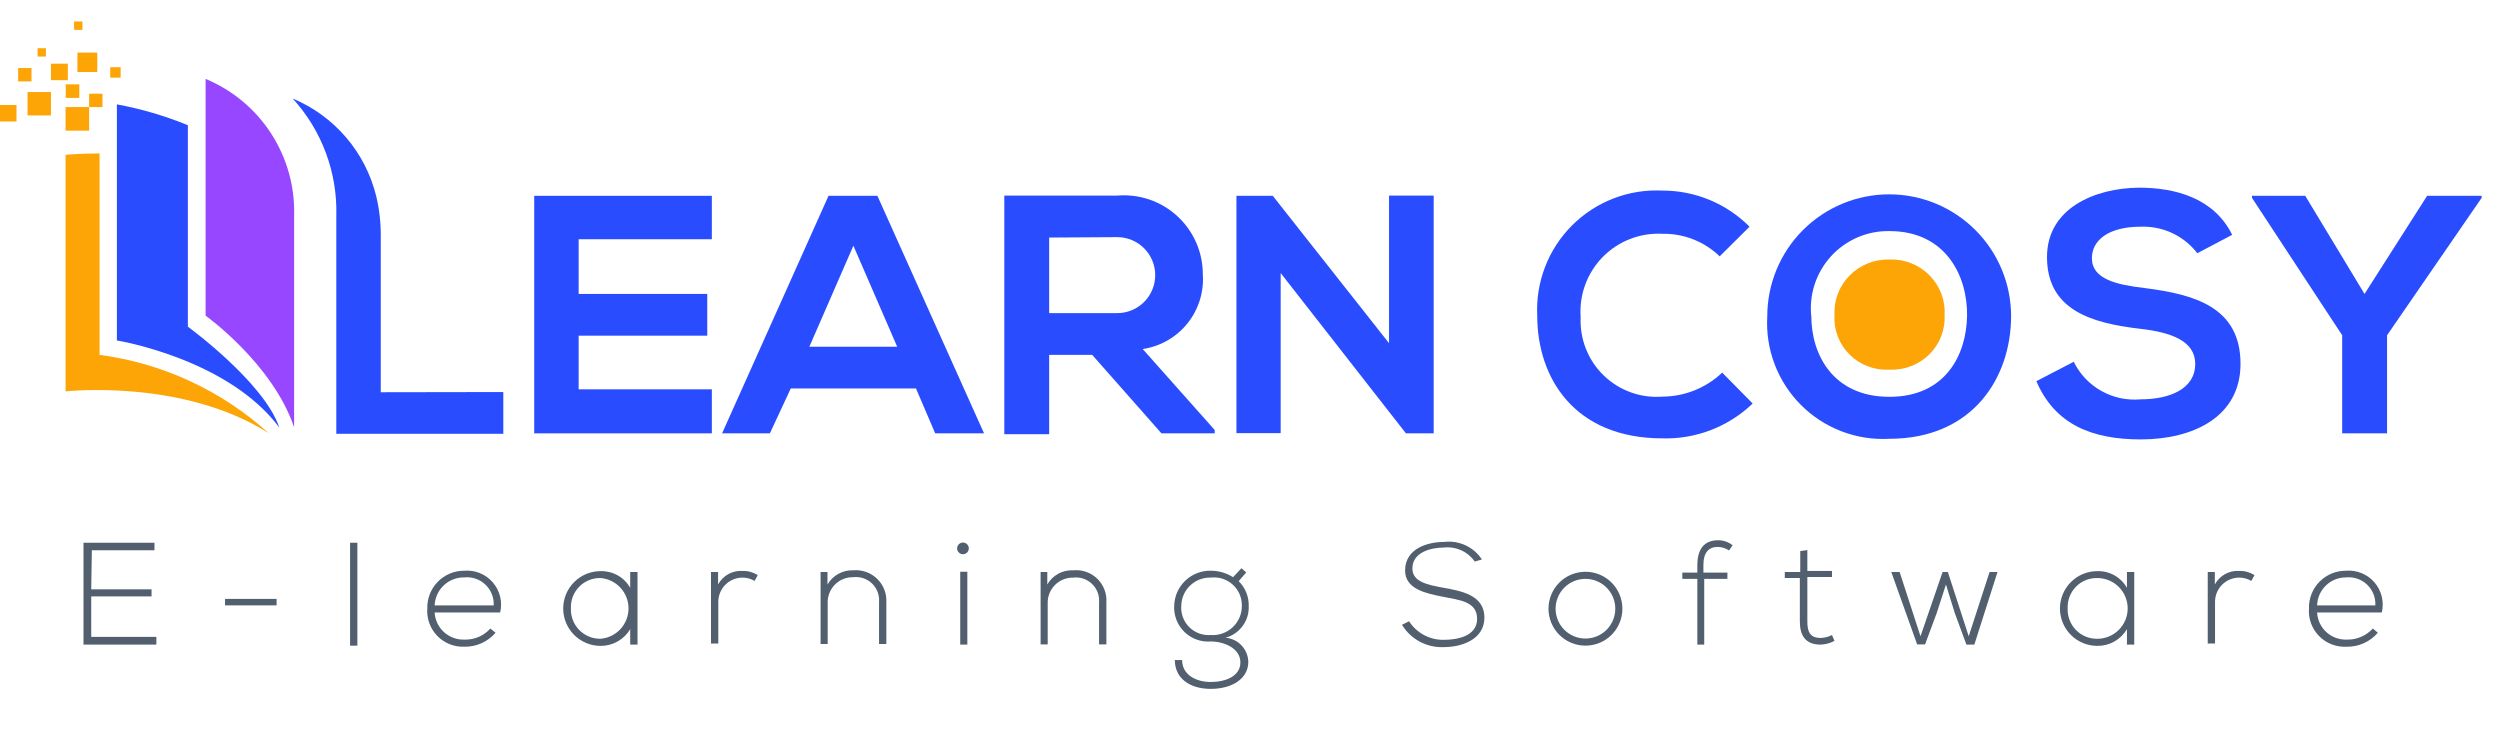 <svg width="136" height="40" viewBox="0 0 136 40" fill="none" xmlns="http://www.w3.org/2000/svg">
<path d="M4.963 32.058H8.245V32.444H4.963V34.647H8.506V35.067H4.542V29.525H8.403V29.934H4.997L4.963 32.058Z" fill="#515F6F"/>
<path d="M12.242 32.58H15.047V32.932H12.242V32.58Z" fill="#515F6F"/>
<path d="M19.441 29.525V35.124H19.044V29.525H19.441Z" fill="#515F6F"/>
<path d="M23.245 33.091C23.239 32.824 23.287 32.558 23.385 32.31C23.484 32.061 23.631 31.835 23.819 31.645C24.006 31.454 24.23 31.303 24.477 31.2C24.723 31.098 24.988 31.046 25.256 31.047C25.547 31.023 25.839 31.069 26.11 31.179C26.38 31.29 26.62 31.464 26.811 31.685C27.001 31.907 27.137 32.17 27.206 32.454C27.275 32.738 27.276 33.034 27.209 33.319H23.643C23.666 33.726 23.848 34.108 24.149 34.384C24.45 34.66 24.847 34.807 25.256 34.795C25.522 34.804 25.787 34.755 26.032 34.651C26.277 34.547 26.497 34.391 26.675 34.193L26.959 34.42C26.749 34.665 26.487 34.86 26.193 34.992C25.898 35.123 25.578 35.188 25.256 35.181C24.982 35.191 24.709 35.144 24.455 35.041C24.201 34.939 23.972 34.784 23.782 34.587C23.592 34.389 23.446 34.154 23.354 33.896C23.261 33.639 23.224 33.364 23.245 33.091ZM26.857 32.932C26.868 32.723 26.833 32.513 26.755 32.318C26.678 32.123 26.559 31.947 26.406 31.803C26.254 31.658 26.073 31.548 25.874 31.481C25.675 31.413 25.464 31.389 25.256 31.411C24.841 31.404 24.441 31.56 24.14 31.844C23.839 32.128 23.661 32.519 23.643 32.932H26.857Z" fill="#515F6F"/>
<path d="M34.681 31.116V35.067H34.283V34.227C34.117 34.506 33.881 34.736 33.598 34.896C33.315 35.055 32.995 35.138 32.671 35.136C32.132 35.136 31.615 34.921 31.234 34.54C30.852 34.159 30.638 33.642 30.638 33.103C30.638 32.564 30.852 32.047 31.234 31.666C31.615 31.284 32.132 31.07 32.671 31.07C32.997 31.061 33.319 31.14 33.603 31.3C33.888 31.46 34.123 31.695 34.283 31.979V31.116H34.681ZM31.058 33.091C31.049 33.308 31.084 33.524 31.161 33.726C31.238 33.928 31.356 34.113 31.507 34.268C31.658 34.423 31.839 34.546 32.039 34.629C32.239 34.712 32.454 34.753 32.671 34.749C33.086 34.715 33.472 34.526 33.754 34.22C34.035 33.914 34.192 33.513 34.192 33.097C34.192 32.681 34.035 32.28 33.754 31.974C33.472 31.668 33.086 31.479 32.671 31.445C32.455 31.44 32.24 31.48 32.04 31.561C31.84 31.642 31.659 31.764 31.508 31.919C31.356 32.073 31.238 32.257 31.161 32.458C31.084 32.66 31.049 32.876 31.058 33.091Z" fill="#515F6F"/>
<path d="M39.064 31.115V31.796C39.19 31.56 39.381 31.365 39.615 31.234C39.848 31.103 40.114 31.042 40.382 31.058C40.678 31.048 40.971 31.128 41.222 31.285L41.052 31.603C40.849 31.483 40.617 31.42 40.382 31.422C40.034 31.425 39.702 31.565 39.458 31.811C39.213 32.058 39.076 32.392 39.076 32.739V35.01H38.678V31.115H39.064Z" fill="#515F6F"/>
<path d="M45.015 31.115V31.797C45.157 31.552 45.364 31.351 45.612 31.215C45.86 31.079 46.14 31.013 46.423 31.024C46.659 31.005 46.896 31.035 47.119 31.115C47.342 31.195 47.545 31.321 47.715 31.485C47.885 31.65 48.018 31.849 48.104 32.069C48.191 32.289 48.229 32.526 48.217 32.762V35.033H47.82V32.762C47.836 32.575 47.811 32.386 47.745 32.21C47.68 32.034 47.576 31.875 47.441 31.744C47.306 31.614 47.143 31.515 46.965 31.455C46.787 31.396 46.598 31.376 46.412 31.399C46.225 31.396 46.039 31.431 45.867 31.502C45.694 31.573 45.538 31.68 45.408 31.814C45.278 31.948 45.177 32.107 45.112 32.282C45.046 32.457 45.017 32.643 45.026 32.83V35.033H44.64V31.115H45.015Z" fill="#515F6F"/>
<path d="M52.703 29.832C52.703 29.916 52.669 29.997 52.61 30.056C52.55 30.116 52.469 30.15 52.385 30.15C52.3 30.15 52.22 30.116 52.16 30.056C52.1 29.997 52.067 29.916 52.067 29.832C52.067 29.747 52.1 29.666 52.16 29.607C52.22 29.547 52.3 29.514 52.385 29.514C52.469 29.514 52.55 29.547 52.61 29.607C52.669 29.666 52.703 29.747 52.703 29.832ZM52.237 31.104V35.067H52.623V31.104H52.237Z" fill="#515F6F"/>
<path d="M56.973 31.116V31.797C57.113 31.551 57.319 31.348 57.568 31.212C57.816 31.075 58.098 31.011 58.381 31.025C58.62 31.001 58.861 31.03 59.088 31.109C59.315 31.188 59.522 31.316 59.694 31.484C59.866 31.652 59.999 31.855 60.084 32.08C60.169 32.305 60.204 32.545 60.187 32.785V35.056H59.789V32.785C59.806 32.598 59.78 32.409 59.715 32.233C59.649 32.057 59.545 31.898 59.41 31.768C59.275 31.637 59.113 31.538 58.935 31.478C58.757 31.419 58.567 31.399 58.381 31.422C58.194 31.419 58.009 31.454 57.836 31.525C57.663 31.597 57.507 31.703 57.377 31.837C57.248 31.971 57.147 32.13 57.081 32.305C57.015 32.48 56.986 32.666 56.995 32.853V35.056H56.609V31.116H56.973Z" fill="#515F6F"/>
<path d="M67.534 30.911L67.795 31.138L67.386 31.615C67.565 31.793 67.706 32.005 67.8 32.24C67.894 32.474 67.939 32.725 67.931 32.978C67.945 33.364 67.828 33.743 67.599 34.054C67.37 34.366 67.043 34.591 66.67 34.693C67.001 34.72 67.31 34.869 67.538 35.11C67.767 35.35 67.898 35.667 67.908 35.999C67.908 36.941 67 37.475 65.864 37.475C64.729 37.475 63.911 36.907 63.911 35.908H64.308C64.308 36.714 65.069 37.1 65.864 37.1C66.659 37.1 67.477 36.794 67.477 36.033C67.477 35.272 66.602 34.897 65.864 34.897C65.6 34.917 65.335 34.88 65.086 34.789C64.837 34.698 64.611 34.554 64.423 34.368C64.234 34.181 64.088 33.957 63.994 33.709C63.9 33.462 63.86 33.197 63.877 32.932C63.895 32.42 64.113 31.936 64.485 31.583C64.856 31.231 65.352 31.038 65.864 31.047C66.294 31.047 66.716 31.169 67.079 31.399L67.534 30.911ZM64.263 32.932C64.244 33.148 64.272 33.365 64.346 33.569C64.42 33.772 64.537 33.957 64.689 34.11C64.842 34.264 65.026 34.382 65.229 34.457C65.432 34.532 65.648 34.562 65.864 34.545C66.084 34.561 66.304 34.531 66.511 34.456C66.719 34.382 66.908 34.265 67.067 34.113C67.227 33.962 67.352 33.778 67.436 33.575C67.521 33.371 67.561 33.153 67.556 32.932C67.558 32.718 67.514 32.505 67.427 32.309C67.34 32.113 67.212 31.938 67.052 31.795C66.891 31.652 66.703 31.545 66.498 31.48C66.293 31.416 66.077 31.396 65.864 31.422C65.66 31.416 65.456 31.45 65.265 31.523C65.074 31.596 64.899 31.705 64.751 31.846C64.602 31.986 64.482 32.154 64.399 32.34C64.315 32.527 64.269 32.728 64.263 32.932Z" fill="#515F6F"/>
<path d="M80.23 30.548C80.042 30.281 79.786 30.069 79.488 29.935C79.191 29.801 78.862 29.75 78.538 29.787C77.879 29.787 76.834 30.026 76.834 30.923C76.834 31.638 77.607 31.808 78.549 31.979C79.492 32.149 80.752 32.376 80.752 33.591C80.752 34.806 79.492 35.204 78.538 35.204C78.085 35.223 77.636 35.12 77.236 34.907C76.837 34.693 76.502 34.376 76.267 33.989L76.653 33.796C76.858 34.115 77.143 34.377 77.479 34.554C77.816 34.731 78.192 34.818 78.572 34.806C79.253 34.806 80.355 34.613 80.355 33.671C80.355 32.728 79.435 32.649 78.515 32.467C77.595 32.285 76.437 32.058 76.437 31.036C76.437 29.844 77.652 29.48 78.572 29.48C78.968 29.434 79.368 29.499 79.729 29.667C80.09 29.836 80.397 30.101 80.616 30.434L80.23 30.548Z" fill="#515F6F"/>
<path d="M84.238 33.114C84.238 32.58 84.45 32.069 84.827 31.692C85.204 31.315 85.715 31.104 86.248 31.104C86.781 31.104 87.293 31.315 87.67 31.692C88.046 32.069 88.258 32.58 88.258 33.114C88.258 33.647 88.046 34.158 87.67 34.535C87.293 34.912 86.781 35.123 86.248 35.123C85.715 35.123 85.204 34.912 84.827 34.535C84.45 34.158 84.238 33.647 84.238 33.114ZM87.872 33.114C87.872 32.683 87.701 32.27 87.397 31.965C87.092 31.661 86.679 31.49 86.248 31.49C85.818 31.49 85.404 31.661 85.1 31.965C84.796 32.27 84.624 32.683 84.624 33.114C84.624 33.544 84.796 33.957 85.1 34.262C85.404 34.566 85.818 34.737 86.248 34.737C86.679 34.737 87.092 34.566 87.397 34.262C87.701 33.957 87.872 33.544 87.872 33.114Z" fill="#515F6F"/>
<path d="M92.335 35.067V31.489H91.518V31.149H92.335V30.74C92.335 29.956 92.642 29.389 93.471 29.389C93.755 29.39 94.031 29.486 94.254 29.661L94.061 29.945C93.88 29.823 93.667 29.756 93.448 29.752C92.96 29.752 92.665 30.047 92.665 30.74V31.149H93.971V31.489H92.71V35.067H92.335Z" fill="#515F6F"/>
<path d="M98.32 29.923V31.058H99.66V31.388H98.32V33.795C98.32 34.329 98.433 34.704 99.046 34.704C99.26 34.698 99.47 34.644 99.66 34.545L99.796 34.863C99.565 34.988 99.309 35.058 99.046 35.067C98.206 35.067 97.911 34.567 97.911 33.795V31.445H97.093V31.115H97.934V29.98L98.32 29.923Z" fill="#515F6F"/>
<path d="M107.404 35.067H106.973L106.337 33.341L105.86 31.797L105.36 33.341L104.724 35.056H104.293L102.885 31.115H103.339L104.475 34.613L105.678 31.115H105.962L107.098 34.613L108.233 31.115H108.665L107.404 35.067Z" fill="#515F6F"/>
<path d="M116.103 31.116V35.068H115.706V34.227C115.54 34.507 115.304 34.738 115.021 34.898C114.738 35.057 114.418 35.139 114.093 35.136C113.554 35.136 113.037 34.922 112.656 34.54C112.275 34.159 112.061 33.642 112.061 33.103C112.061 32.564 112.275 32.047 112.656 31.666C113.037 31.284 113.554 31.07 114.093 31.07C114.419 31.06 114.742 31.139 115.027 31.299C115.311 31.459 115.546 31.694 115.706 31.979V31.116H116.103ZM112.481 33.092C112.471 33.308 112.506 33.524 112.584 33.726C112.661 33.929 112.778 34.113 112.929 34.268C113.08 34.424 113.262 34.546 113.462 34.629C113.662 34.712 113.877 34.753 114.093 34.75C114.531 34.75 114.952 34.575 115.262 34.266C115.571 33.956 115.746 33.535 115.746 33.097C115.746 32.659 115.571 32.239 115.262 31.929C114.952 31.619 114.531 31.445 114.093 31.445C113.877 31.44 113.663 31.48 113.462 31.561C113.262 31.643 113.081 31.764 112.93 31.919C112.779 32.073 112.661 32.257 112.584 32.459C112.506 32.66 112.471 32.876 112.481 33.092Z" fill="#515F6F"/>
<path d="M120.487 31.115V31.796C120.612 31.56 120.803 31.365 121.037 31.234C121.271 31.103 121.537 31.042 121.804 31.058C122.1 31.048 122.393 31.128 122.644 31.285L122.474 31.603C122.271 31.483 122.04 31.42 121.804 31.422C121.457 31.425 121.124 31.565 120.88 31.811C120.635 32.058 120.498 32.392 120.498 32.739V35.01H120.101V31.115H120.487Z" fill="#515F6F"/>
<path d="M125.608 33.091C125.602 32.824 125.649 32.558 125.748 32.31C125.846 32.061 125.994 31.835 126.181 31.645C126.368 31.454 126.592 31.303 126.839 31.2C127.086 31.098 127.351 31.046 127.618 31.047C127.909 31.023 128.202 31.069 128.472 31.179C128.743 31.29 128.983 31.464 129.173 31.685C129.364 31.907 129.499 32.17 129.568 32.454C129.637 32.738 129.638 33.034 129.571 33.319H126.051C126.071 33.725 126.251 34.108 126.55 34.383C126.849 34.66 127.245 34.807 127.652 34.795C127.92 34.803 128.186 34.753 128.433 34.649C128.679 34.545 128.901 34.39 129.083 34.193L129.355 34.42C129.145 34.665 128.884 34.86 128.589 34.992C128.295 35.123 127.975 35.188 127.652 35.181C127.376 35.196 127.099 35.152 126.841 35.052C126.583 34.952 126.349 34.798 126.156 34.6C125.962 34.402 125.813 34.165 125.719 33.905C125.624 33.645 125.586 33.367 125.608 33.091ZM129.219 32.932C129.23 32.723 129.195 32.513 129.118 32.318C129.04 32.123 128.921 31.947 128.769 31.803C128.617 31.658 128.435 31.548 128.236 31.481C128.038 31.413 127.827 31.389 127.618 31.411C127.21 31.41 126.818 31.569 126.526 31.854C126.233 32.138 126.063 32.525 126.051 32.932H129.219Z" fill="#515F6F"/>
<path d="M38.724 23.575H29.061V10.652H38.724V13.014H31.479V15.99H38.475V18.261H31.479V21.179H38.724V23.575Z" fill="#294CFF"/>
<path d="M49.83 21.134H43.017L41.881 23.575H39.281L45.072 10.652H47.73L53.532 23.575H50.875L49.83 21.134ZM46.424 13.366L44.028 18.863H48.808L46.424 13.366Z" fill="#294CFF"/>
<path d="M66.081 23.575H63.185L59.415 19.305H57.075V23.62H54.634V10.64H60.777C61.37 10.59 61.966 10.663 62.529 10.856C63.092 11.048 63.608 11.355 64.046 11.758C64.484 12.16 64.833 12.649 65.072 13.194C65.311 13.739 65.434 14.327 65.433 14.922C65.501 15.887 65.201 16.842 64.595 17.596C63.989 18.349 63.12 18.846 62.163 18.987L66.081 23.393V23.575ZM57.075 12.923V17.034H60.777C61.325 17.034 61.851 16.816 62.239 16.428C62.626 16.041 62.844 15.515 62.844 14.967C62.844 14.419 62.626 13.893 62.239 13.506C61.851 13.118 61.325 12.9 60.777 12.9L57.075 12.923Z" fill="#294CFF"/>
<path d="M75.563 10.641H77.993V23.575H76.483L69.669 14.854V23.564H67.262V10.652H69.238L75.563 18.669V10.641Z" fill="#294CFF"/>
<path d="M95.345 21.951C94.694 22.576 93.925 23.066 93.083 23.391C92.24 23.717 91.342 23.872 90.439 23.847C85.636 23.847 83.626 20.543 83.626 17.181C83.58 16.274 83.725 15.368 84.052 14.521C84.378 13.673 84.878 12.904 85.52 12.262C86.162 11.62 86.932 11.12 87.779 10.793C88.626 10.467 89.533 10.322 90.439 10.368C91.319 10.366 92.191 10.539 93.004 10.876C93.816 11.214 94.554 11.708 95.175 12.332L93.551 13.945C92.717 13.14 91.598 12.698 90.439 12.718C89.838 12.686 89.238 12.782 88.677 13C88.116 13.218 87.608 13.553 87.187 13.983C86.766 14.413 86.441 14.928 86.234 15.493C86.027 16.058 85.944 16.66 85.988 17.261C85.96 17.846 86.058 18.431 86.274 18.977C86.489 19.522 86.819 20.015 87.24 20.423C87.661 20.831 88.164 21.145 88.716 21.344C89.267 21.543 89.855 21.622 90.439 21.576C91.649 21.57 92.811 21.103 93.687 20.27L95.345 21.951Z" fill="#294CFF"/>
<path d="M109.404 17.193C109.404 20.531 107.326 23.87 102.783 23.87C101.896 23.92 101.008 23.781 100.178 23.463C99.348 23.145 98.595 22.656 97.967 22.026C97.34 21.397 96.853 20.642 96.538 19.811C96.223 18.98 96.087 18.091 96.14 17.204C96.14 15.445 96.839 13.758 98.082 12.515C99.326 11.271 101.013 10.572 102.772 10.572C104.531 10.572 106.218 11.271 107.461 12.515C108.705 13.758 109.404 15.445 109.404 17.204V17.193ZM98.536 17.193C98.536 19.316 99.74 21.587 102.783 21.587C105.827 21.587 106.974 19.316 107.008 17.181C107.042 15.046 105.872 12.571 102.783 12.571C102.186 12.561 101.594 12.678 101.046 12.915C100.497 13.152 100.006 13.502 99.604 13.944C99.202 14.386 98.899 14.908 98.715 15.476C98.531 16.044 98.47 16.645 98.536 17.238V17.193Z" fill="#294CFF"/>
<path d="M102.792 14.116C102.389 14.104 101.987 14.175 101.613 14.325C101.239 14.475 100.901 14.699 100.619 14.985C100.338 15.27 100.119 15.61 99.978 15.983C99.836 16.356 99.775 16.754 99.797 17.152C99.773 17.547 99.835 17.941 99.977 18.311C100.12 18.68 100.34 19.015 100.622 19.294C100.905 19.574 101.245 19.791 101.619 19.931C101.993 20.072 102.393 20.133 102.792 20.11C103.191 20.127 103.59 20.063 103.962 19.919C104.334 19.776 104.672 19.558 104.954 19.279C105.236 18.999 105.456 18.665 105.599 18.297C105.743 17.928 105.807 17.535 105.787 17.141C105.81 16.744 105.748 16.346 105.607 15.973C105.465 15.601 105.246 15.262 104.965 14.977C104.683 14.693 104.344 14.469 103.97 14.321C103.596 14.172 103.195 14.103 102.792 14.116Z" fill="#FDA407"/>
<path d="M119.533 13.775C119.174 13.308 118.708 12.933 118.175 12.682C117.642 12.431 117.056 12.312 116.467 12.332C114.662 12.332 113.799 13.093 113.799 14.047C113.799 15.183 115.127 15.489 116.672 15.671C119.374 16.012 121.884 16.705 121.884 19.793C121.884 22.666 119.329 23.904 116.456 23.904C113.81 23.904 111.789 23.098 110.778 20.736L112.811 19.68C113.138 20.348 113.661 20.901 114.31 21.266C114.959 21.631 115.703 21.791 116.444 21.724C117.977 21.724 119.42 21.19 119.42 19.793C119.42 18.567 118.148 18.079 116.422 17.886C113.787 17.579 111.357 16.875 111.357 13.979C111.357 11.322 113.969 10.232 116.354 10.209C118.364 10.209 120.453 10.788 121.43 12.775L119.533 13.775Z" fill="#294CFF"/>
<path d="M128.63 15.99L132.036 10.652H135V10.766L129.856 18.238V23.575H127.415V18.238L122.509 10.766V10.652H125.405L128.63 15.99Z" fill="#294CFF"/>
<path d="M27.38 21.327V23.598H18.295V11.754C18.364 9.395 17.513 7.102 15.922 5.36C17.041 5.828 18.035 6.551 18.824 7.472C19.613 8.393 20.174 9.486 20.464 10.664C20.634 11.37 20.718 12.095 20.714 12.821V21.338L27.38 21.327Z" fill="#294CFF"/>
<path d="M5.417 19.305V8.347C4.281 8.347 3.566 8.426 3.566 8.426V21.292C3.566 21.292 9.914 20.577 14.615 23.564C12.052 21.244 8.844 19.758 5.417 19.305Z" fill="#FDA407"/>
<path d="M10.22 17.772V6.813C8.976 6.302 7.682 5.921 6.359 5.678V18.521C6.359 18.521 12.389 19.498 15.194 23.257C14.365 20.793 10.22 17.772 10.22 17.772Z" fill="#294CFF"/>
<path d="M11.185 4.293V17.171C11.185 17.171 14.831 19.782 16 23.246V11.754C16.05 10.168 15.616 8.606 14.756 7.273C13.896 5.94 12.651 4.901 11.185 4.293Z" fill="#9747FF"/>
<path d="M4.315 5.326V4.588H3.577V5.326H4.315Z" fill="#FDA407"/>
<path d="M6.563 4.224V3.656H5.996V4.224H6.563Z" fill="#FDA407"/>
<path d="M2.498 3.077V2.623H2.044V3.077H2.498Z" fill="#FDA407"/>
<path d="M4.485 1.624V1.17H4.031V1.624H4.485Z" fill="#FDA407"/>
<path d="M5.576 5.825V5.099H4.849V5.825H5.576Z" fill="#FDA407"/>
<path d="M1.715 4.429V3.702H0.988V4.429H1.715Z" fill="#FDA407"/>
<path d="M0.897 5.712H0V6.609H0.897V5.712Z" fill="#FDA407"/>
<path d="M2.771 6.28V5.008H1.499V6.28H2.771Z" fill="#FDA407"/>
<path d="M5.292 3.917V2.861H4.213V3.917H5.292Z" fill="#FDA407"/>
<path d="M3.69 4.361V3.464H2.771V4.361H3.69Z" fill="#FDA407"/>
<path d="M4.849 5.825H3.566V7.108H4.849V5.825Z" fill="#FDA407"/>
</svg>
